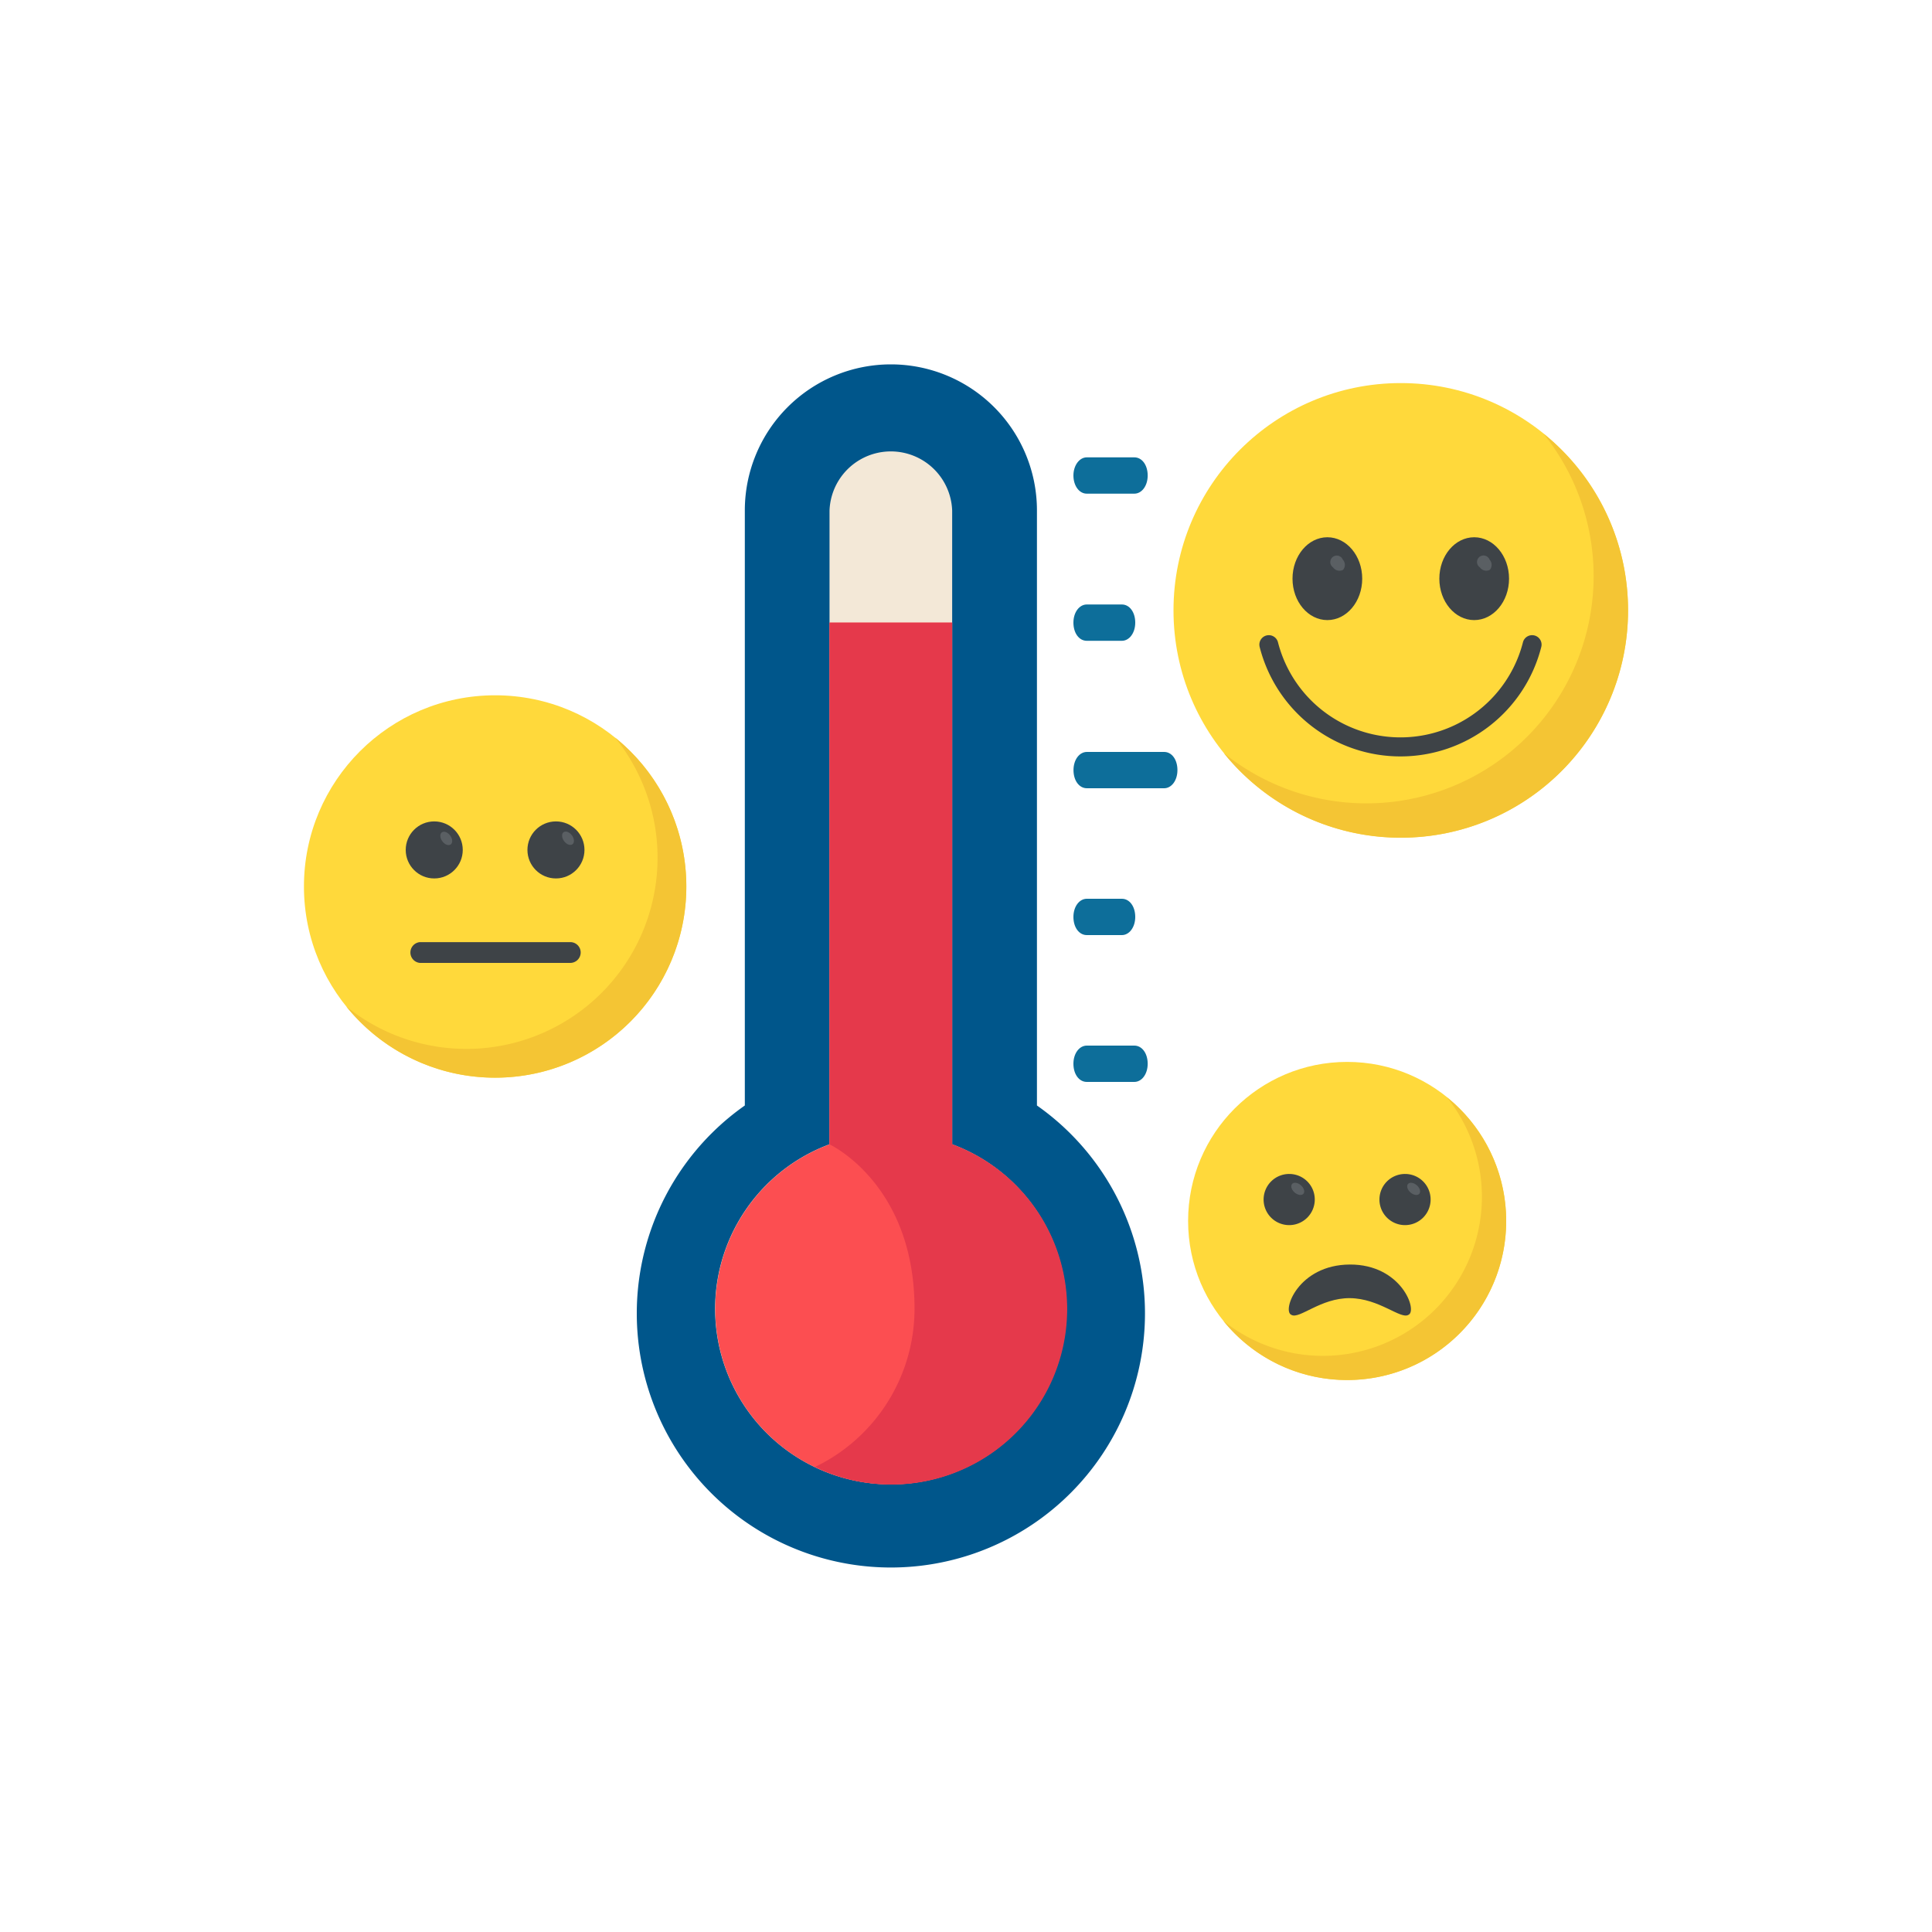 <svg id="Camada_1" data-name="Camada 1" xmlns="http://www.w3.org/2000/svg" viewBox="0 0 250 250"><defs><style>.cls-1{fill:#00568b;}.cls-2{fill:#f3e8d7;}.cls-3{fill:#fc4e51;}.cls-4{fill:#0d6e9a;}.cls-5{fill:#e5394b;}.cls-6{fill:#ffd93b;}.cls-7{fill:#f4c534;}.cls-8{fill:#3e4347;}.cls-9{fill:#5a5f63;}</style></defs><title>Pesquisa de Clima</title><path class="cls-1" d="M134.18,143.05v-77a18.9,18.9,0,0,0-37.8,0v77a32.88,32.88,0,1,0,37.8,0Z"/><path class="cls-2" d="M115.28,192.07a22.71,22.71,0,0,1-7.94-44v-82a7.94,7.94,0,0,1,15.87,0v82a22.71,22.71,0,0,1-7.93,44Z"/><path class="cls-3" d="M107.34,80.57v67.51a22.72,22.72,0,1,0,15.87,0V80.57Z"/><path class="cls-4" d="M150.64,102h-10c-1,0-1.73-1-1.73-2.35s.77-2.35,1.73-2.35h10c1,0,1.72,1,1.72,2.35S151.59,102,150.64,102Z"/><path class="cls-4" d="M145.17,82.92h-4.54c-1,0-1.73-1-1.73-2.35s.77-2.35,1.73-2.35h4.54c1,0,1.73,1,1.73,2.35S146.12,82.92,145.17,82.92Z"/><path class="cls-4" d="M146.78,63.88h-6.15c-1,0-1.73-1.05-1.73-2.35s.77-2.35,1.73-2.35h6.15c1,0,1.73,1,1.73,2.35S147.74,63.88,146.78,63.88Z"/><path class="cls-4" d="M146.78,140h-6.15c-1,0-1.73-1-1.73-2.35s.77-2.35,1.73-2.35h6.15c1,0,1.73,1,1.73,2.35S147.74,140,146.78,140Z"/><path class="cls-4" d="M145.17,121h-4.54c-1,0-1.73-1-1.73-2.35s.77-2.35,1.73-2.35h4.54c1,0,1.73,1,1.73,2.35S146.12,121,145.17,121Z"/><path class="cls-5" d="M123.21,148.08V80.57H107.34v67.51s11,5.09,11,21.28a22.72,22.72,0,0,1-12.87,20.46,22.71,22.71,0,1,0,17.77-41.74Z"/><circle class="cls-6" cx="174.32" cy="157.99" r="20.58"/><path class="cls-7" d="M194.9,158a20.58,20.58,0,0,1-36.6,12.92A20.58,20.58,0,0,0,187.24,142,20.56,20.56,0,0,1,194.9,158Z"/><path class="cls-8" d="M182.25,170.14c-1,.62-3.78-2.13-7.58-2.16s-6.55,2.78-7.57,2.16c-1.23-.5.87-6.48,7.57-6.51S183.47,169.64,182.25,170.14Z"/><path class="cls-8" d="M185.12,155.22a3.31,3.31,0,1,1-3.3-3.31A3.3,3.3,0,0,1,185.12,155.22Z"/><ellipse class="cls-9" cx="182.92" cy="153.82" rx="0.62" ry="0.97" transform="translate(-53.15 191.1) rotate(-49.03)"/><path class="cls-8" d="M170.13,155.22a3.31,3.31,0,1,1-3.3-3.31A3.3,3.3,0,0,1,170.13,155.22Z"/><ellipse class="cls-9" cx="167.93" cy="153.82" rx="0.62" ry="0.97" transform="translate(-58.32 179.78) rotate(-49.03)"/><circle class="cls-6" cx="64.07" cy="114.71" r="24.74"/><path class="cls-7" d="M88.81,114.71a24.74,24.74,0,0,1-44,15.53A24.74,24.74,0,0,0,79.6,95.45,24.73,24.73,0,0,1,88.81,114.71Z"/><path class="cls-8" d="M75.14,123.25a1.35,1.35,0,0,1-1.35,1.35H54.34a1.35,1.35,0,0,1,0-2.69H73.79A1.34,1.34,0,0,1,75.14,123.25Z"/><circle class="cls-8" cx="56.19" cy="109.98" r="3.69"/><ellipse class="cls-9" cx="57.75" cy="108.48" rx="0.63" ry="0.97" transform="translate(-53.34 55.93) rotate(-36.65)"/><circle class="cls-8" cx="71.94" cy="109.98" r="3.69"/><ellipse class="cls-9" cx="73.5" cy="108.48" rx="0.63" ry="0.97" transform="translate(-50.23 65.33) rotate(-36.66)"/><circle class="cls-6" cx="181.26" cy="78.98" r="29.41"/><path class="cls-8" d="M181.26,97.88A18.79,18.79,0,0,1,163,83.72a1.22,1.22,0,0,1,2.37-.61,16.36,16.36,0,0,0,31.7,0,1.22,1.22,0,0,1,2.37.61A18.79,18.79,0,0,1,181.26,97.88Z"/><path class="cls-7" d="M210.67,79a29.41,29.41,0,0,1-52.3,18.46,29.41,29.41,0,0,0,41.35-41.35A29.34,29.34,0,0,1,210.67,79Z"/><ellipse class="cls-8" cx="171.76" cy="74.88" rx="4.51" ry="5.36"/><path class="cls-9" d="M173.8,73.73a1,1,0,0,1-1.3-.31.84.84,0,1,1,1.26-1A1,1,0,0,1,173.8,73.73Z"/><ellipse class="cls-8" cx="190.76" cy="74.88" rx="4.51" ry="5.36"/><path class="cls-9" d="M192.79,73.73a1,1,0,0,1-1.29-.31.84.84,0,1,1,1.25-1A1,1,0,0,1,192.79,73.73Z"/></svg>